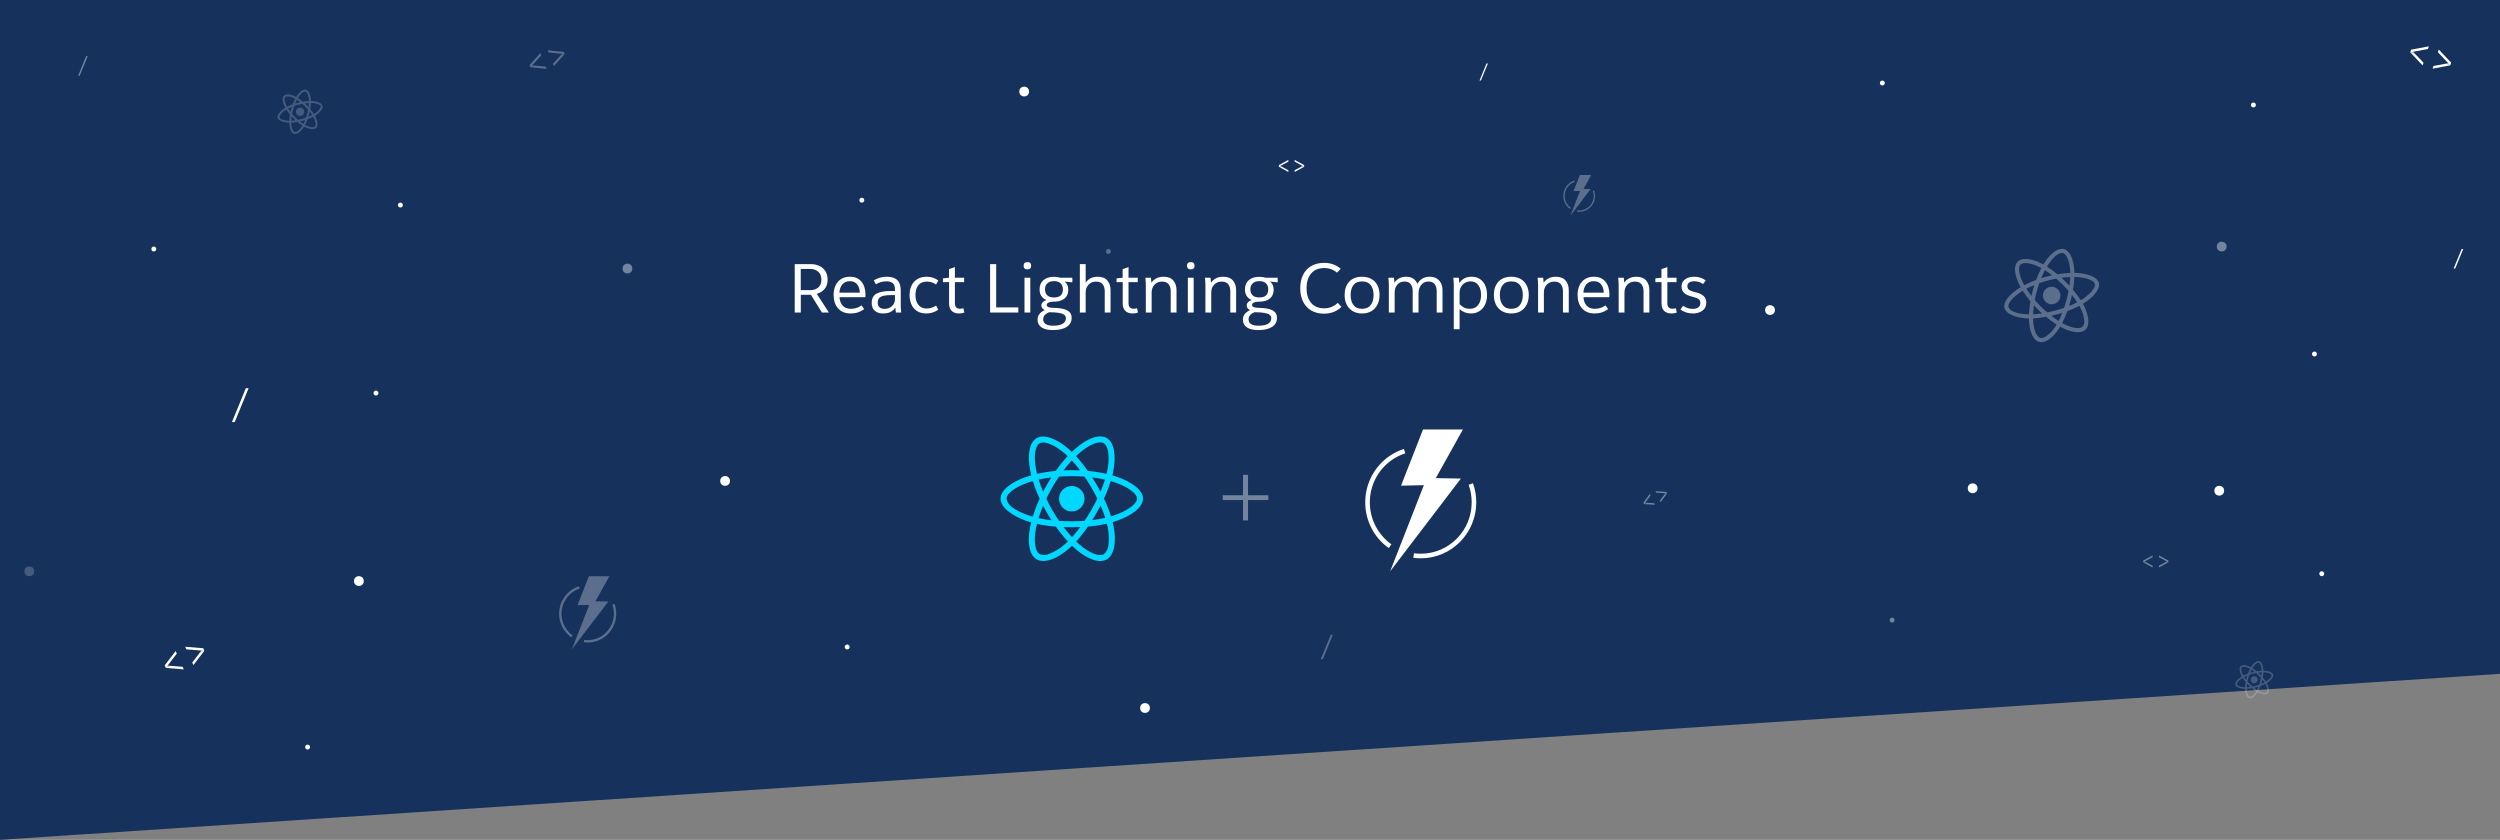 <?xml version="1.0" encoding="UTF-8"?>
<svg width="1024px" height="344px" viewBox="0 0 1024 344" version="1.1" xmlns="http://www.w3.org/2000/svg" xmlns:xlink="http://www.w3.org/1999/xlink">
    <rect x="0" y="0" width="1024" height="344" fill="#808080" stroke="none"/>
    <!-- Generator: Sketch 51.2 (57519) - http://www.bohemiancoding.com/sketch -->
    <title>background-home</title>
    <desc>Created with Sketch.</desc>
    <defs></defs>
    <g id="home" stroke="none" stroke-width="1" fill="none" fill-rule="evenodd">
        <g id="background-home">
            <polygon id="Rectangle-3" fill="#16325C" fill-rule="nonzero" points="0 0 1024 0 1024 276 0 344"></polygon>
            <g id="shapes" transform="translate(10, 11)">
                <g id="Group-9" transform="translate(99, 0)">
                    <g id="Group-19" transform="translate(886.601, 12.601) rotate(18) translate(-886.601, -12.601) translate(876.601, 2.601)">
                        <rect id="shape" x="0" y="0" width="20" height="20"></rect>
                        <g id="open-tag-" transform="translate(1.381, 5.833)">
                            <polygon id="Line-2" fill="#FFFFFF" points="6.473 0 0 3.533 0 4.692 6.473 8.225 6.473 7.067 1.048 4.113 6.473 1.158"></polygon>
                            <polygon id="Line-3" fill-opacity="0.246" fill="#000000" points="0 4.692 2.113 4.692 1.048 4.113"></polygon>
                        </g>
                        <g id="close-tag-" transform="translate(15.333, 9.976) scale(-1, 1) translate(-15.333, -9.976) translate(12.048, 5.833)">
                            <polygon id="Line-2" fill="#FFFFFF" points="6.473 0 0 3.533 0 4.692 6.473 8.225 6.473 7.067 1.048 4.113 6.473 1.158"></polygon>
                            <polygon id="Line-3" fill-opacity="0.246" fill="#000000" points="0 4.692 2.113 4.692 1.048 4.113"></polygon>
                        </g>
                    </g>
                    <g id="Group-19" transform="translate(414, 51)">
                        <rect id="shape" x="0" y="0" width="12" height="12"></rect>
                        <g id="open-tag-" transform="translate(0.829, 3.5)">
                            <polygon id="Line-2" fill="#FFFFFF" points="3.884 0 0 2.12 0 2.815 3.884 4.935 3.884 4.24 0.629 2.468 3.884 0.695"></polygon>
                            <polygon id="Line-3" fill-opacity="0.246" fill="#000000" points="0 2.968 1.268 2.968 0.629 2.468"></polygon>
                        </g>
                        <g id="close-tag-" transform="translate(9.2, 5.986) scale(-1, 1) translate(-9.2, -5.986) translate(7.229, 3.5)">
                            <polygon id="Line-2" fill="#FFFFFF" points="3.884 0 0 2.12 0 2.815 3.884 4.935 3.884 4.24 0.629 2.468 3.884 0.695"></polygon>
                            <polygon id="Line-3" fill-opacity="0.246" fill="#000000" points="0 2.968 1.268 2.968 0.629 2.468"></polygon>
                        </g>
                    </g>
                    <g id="Group-19" opacity="0.4" transform="translate(569, 193) rotate(-25) translate(-569, -193) translate(563, 187)">
                        <rect id="shape" x="0" y="0" width="12" height="12"></rect>
                        <g id="open-tag-" transform="translate(0.829, 3.5)">
                            <polygon id="Line-2" fill="#FFFFFF" points="3.884 0 0 2.12 0 2.815 3.884 4.935 3.884 4.24 0.629 2.468 3.884 0.695"></polygon>
                            <polygon id="Line-3" fill-opacity="0.246" fill="#000000" points="0 2.968 1.268 2.968 0.629 2.468"></polygon>
                        </g>
                        <g id="close-tag-" transform="translate(9.2, 5.986) scale(-1, 1) translate(-9.2, -5.986) translate(7.229, 3.5)">
                            <polygon id="Line-2" fill="#FFFFFF" points="3.884 0 0 2.12 0 2.815 3.884 4.935 3.884 4.24 0.629 2.468 3.884 0.695"></polygon>
                            <polygon id="Line-3" fill-opacity="0.246" fill="#000000" points="0 2.968 1.268 2.968 0.629 2.468"></polygon>
                        </g>
                    </g>
                    <g id="Group-19-Copy" opacity="0.3" transform="translate(115.106, 13.424) rotate(-21) translate(-115.106, -13.424) translate(106.606, 4.924)">
                        <rect id="shape" x="0" y="0" width="17" height="17"></rect>
                        <g id="open-tag-" transform="translate(1, 5)">
                            <polygon id="Line-2" fill="#FFFFFF" points="5.91 0 0 2.985 0 3.964 5.91 6.949 5.91 5.97 0.957 3.474 5.91 0.979"></polygon>
                            <polygon id="Line-3" fill-opacity="0.246" fill="#000000" points="0 3.974 1.929 3.974 0.957 3.474"></polygon>
                        </g>
                        <g id="close-tag-" transform="translate(13, 8.5) scale(-1, 1) translate(-13, -8.5) translate(10, 5)">
                            <polygon id="Line-2" fill="#FFFFFF" points="5.91 0 0 2.985 0 3.964 5.91 6.949 5.91 5.97 0.957 3.474 5.91 0.979"></polygon>
                            <polygon id="Line-3" fill-opacity="0.246" fill="#000000" points="0 3.974 1.929 3.974 0.957 3.474"></polygon>
                        </g>
                    </g>
                    <g id="Group-19" opacity="0.4" transform="translate(768, 213)">
                        <rect id="shape" x="0" y="0" width="12" height="12"></rect>
                        <g id="open-tag-" transform="translate(0.829, 3.5)">
                            <polygon id="Line-2" fill="#FFFFFF" points="3.884 0 0 2.12 0 2.815 3.884 4.935 3.884 4.24 0.629 2.468 3.884 0.695"></polygon>
                            <polygon id="Line-3" fill-opacity="0.246" fill="#000000" points="0 2.968 1.268 2.968 0.629 2.468"></polygon>
                        </g>
                        <g id="close-tag-" transform="translate(9.2, 5.986) scale(-1, 1) translate(-9.2, -5.986) translate(7.229, 3.5)">
                            <polygon id="Line-2" fill="#FFFFFF" points="3.884 0 0 2.12 0 2.815 3.884 4.935 3.884 4.24 0.629 2.468 3.884 0.695"></polygon>
                            <polygon id="Line-3" fill-opacity="0.246" fill="#000000" points="0 2.968 1.268 2.968 0.629 2.468"></polygon>
                        </g>
                    </g>
                    <g id="react" transform="translate(14.085, 35.085) rotate(-15) translate(-14.085, -35.085) translate(2.585, 23.585)" fill-rule="nonzero">
                        <path d="M17.438,8.247 C17.237,8.18 17.036,8.117 16.836,8.058 C16.869,7.92 16.899,7.783 16.929,7.645 C17.386,5.431 17.085,3.652 16.071,3.065 C15.094,2.504 13.5,3.087 11.888,4.491 C11.728,4.629 11.572,4.774 11.423,4.919 C11.323,4.822 11.219,4.725 11.115,4.632 C9.425,3.132 7.731,2.5 6.717,3.091 C5.743,3.655 5.453,5.331 5.862,7.426 C5.903,7.634 5.948,7.838 6,8.046 C5.762,8.113 5.528,8.188 5.309,8.266 C3.325,8.953 1.902,10.038 1.902,11.16 C1.902,12.319 3.418,13.481 5.479,14.187 C5.647,14.243 5.814,14.299 5.985,14.347 C5.929,14.57 5.881,14.789 5.836,15.016 C5.446,17.077 5.751,18.712 6.724,19.273 C7.727,19.852 9.414,19.258 11.056,17.82 C11.186,17.705 11.316,17.586 11.446,17.46 C11.609,17.62 11.78,17.772 11.951,17.921 C13.541,19.288 15.112,19.841 16.082,19.28 C17.085,18.701 17.412,16.944 16.988,14.804 C16.955,14.64 16.918,14.473 16.877,14.302 C16.996,14.269 17.111,14.232 17.226,14.195 C19.369,13.485 20.922,12.337 20.922,11.16 C20.922,10.034 19.459,8.942 17.438,8.247 Z M12.411,5.093 C13.793,3.889 15.082,3.418 15.669,3.756 C16.297,4.116 16.539,5.572 16.145,7.485 C16.119,7.612 16.093,7.734 16.059,7.857 C15.235,7.671 14.399,7.538 13.559,7.463 C13.076,6.772 12.549,6.111 11.977,5.491 C12.122,5.353 12.263,5.223 12.411,5.093 Z M7.582,12.118 C7.753,12.445 7.928,12.768 8.113,13.088 C8.303,13.411 8.496,13.734 8.7,14.05 C8.121,13.987 7.545,13.894 6.977,13.771 C7.14,13.236 7.344,12.683 7.582,12.118 Z M7.582,10.238 C7.348,9.685 7.151,9.142 6.988,8.619 C7.523,8.5 8.091,8.403 8.682,8.329 C8.485,8.637 8.292,8.953 8.11,9.272 C7.928,9.588 7.749,9.911 7.582,10.238 Z M8.006,11.178 C8.251,10.665 8.518,10.164 8.801,9.67 C9.083,9.176 9.388,8.697 9.707,8.225 C10.264,8.184 10.833,8.162 11.412,8.162 C11.992,8.162 12.564,8.184 13.117,8.225 C13.433,8.693 13.734,9.172 14.02,9.662 C14.306,10.153 14.574,10.654 14.826,11.163 C14.577,11.676 14.31,12.181 14.024,12.679 C13.741,13.173 13.44,13.652 13.125,14.128 C12.571,14.169 11.995,14.187 11.412,14.187 C10.829,14.187 10.264,14.169 9.718,14.135 C9.395,13.663 9.09,13.18 8.804,12.686 C8.518,12.192 8.254,11.691 8.006,11.178 Z M14.715,13.08 C14.904,12.753 15.082,12.423 15.257,12.088 C15.495,12.627 15.703,13.173 15.885,13.734 C15.309,13.864 14.726,13.964 14.139,14.031 C14.339,13.719 14.529,13.4 14.715,13.08 Z M15.25,10.238 C15.075,9.911 14.897,9.584 14.711,9.265 C14.529,8.949 14.339,8.637 14.143,8.329 C14.741,8.403 15.313,8.503 15.848,8.626 C15.677,9.176 15.476,9.711 15.25,10.238 Z M11.42,6.059 C11.81,6.482 12.177,6.928 12.519,7.389 C11.784,7.355 11.044,7.355 10.309,7.389 C10.673,6.91 11.048,6.464 11.42,6.059 Z M7.11,3.782 C7.734,3.418 9.12,3.938 10.58,5.231 C10.673,5.312 10.766,5.401 10.862,5.491 C10.287,6.111 9.755,6.772 9.269,7.463 C8.429,7.538 7.597,7.668 6.772,7.85 C6.724,7.66 6.683,7.467 6.642,7.274 C6.293,5.476 6.523,4.12 7.11,3.782 Z M6.2,13.574 C6.044,13.53 5.892,13.481 5.74,13.429 C4.948,13.18 4.049,12.787 3.399,12.27 C3.024,12.01 2.771,11.609 2.701,11.16 C2.701,10.48 3.875,9.61 5.569,9.02 C5.78,8.945 5.996,8.879 6.211,8.815 C6.464,9.622 6.769,10.413 7.121,11.178 C6.765,11.955 6.456,12.757 6.2,13.574 Z M10.532,17.215 C9.919,17.776 9.209,18.222 8.437,18.526 C8.024,18.723 7.549,18.742 7.125,18.574 C6.534,18.233 6.289,16.921 6.624,15.157 C6.665,14.949 6.709,14.741 6.761,14.536 C7.593,14.715 8.433,14.837 9.284,14.9 C9.774,15.595 10.313,16.26 10.888,16.884 C10.769,16.999 10.651,17.111 10.532,17.215 Z M11.442,16.312 C11.063,15.903 10.684,15.45 10.316,14.964 C10.673,14.978 11.041,14.986 11.412,14.986 C11.795,14.986 12.17,14.978 12.541,14.96 C12.2,15.432 11.832,15.881 11.442,16.312 Z M16.297,17.427 C16.264,17.88 16.041,18.303 15.684,18.589 C15.094,18.931 13.834,18.485 12.475,17.319 C12.319,17.185 12.163,17.04 12.003,16.892 C12.571,16.264 13.095,15.599 13.57,14.9 C14.421,14.83 15.268,14.7 16.104,14.51 C16.141,14.663 16.175,14.815 16.204,14.964 C16.386,15.766 16.416,16.602 16.297,17.427 Z M16.973,13.433 C16.869,13.466 16.765,13.5 16.658,13.53 C16.398,12.72 16.078,11.929 15.71,11.16 C16.067,10.402 16.368,9.622 16.62,8.823 C16.814,8.879 16.999,8.938 17.178,8.997 C18.909,9.592 20.124,10.476 20.124,11.152 C20.124,11.88 18.827,12.82 16.973,13.433 Z M11.412,9.473 C12.352,9.473 13.114,10.235 13.114,11.174 C13.114,12.114 12.352,12.876 11.412,12.876 C10.472,12.876 9.711,12.114 9.711,11.174 C9.711,10.235 10.472,9.473 11.412,9.473 Z" id="Shape" fill="#FFFFFF" opacity="0.2"></path>
                        <rect id="Rectangle-5" x="0" y="0" width="22.824" height="22.824"></rect>
                    </g>
                    <g id="react" opacity="0.2" transform="translate(812.798, 266.798) rotate(-15) translate(-812.798, -266.798) translate(804.798, 258.798)" fill-rule="nonzero">
                        <path d="M14.401,6.537 C14.233,6.481 14.064,6.428 13.895,6.378 C13.923,6.262 13.948,6.147 13.973,6.031 C14.358,4.169 14.105,2.672 13.251,2.178 C12.43,1.706 11.089,2.197 9.733,3.378 C9.599,3.494 9.467,3.615 9.342,3.737 C9.258,3.656 9.17,3.575 9.083,3.497 C7.661,2.234 6.236,1.703 5.383,2.2 C4.564,2.675 4.321,4.084 4.664,5.847 C4.699,6.022 4.736,6.193 4.78,6.368 C4.58,6.425 4.383,6.487 4.199,6.553 C2.53,7.131 1.333,8.043 1.333,8.987 C1.333,9.962 2.608,10.94 4.343,11.534 C4.483,11.581 4.624,11.628 4.768,11.668 C4.721,11.856 4.68,12.04 4.643,12.231 C4.314,13.965 4.571,15.34 5.389,15.812 C6.233,16.299 7.652,15.799 9.033,14.59 C9.142,14.493 9.252,14.393 9.361,14.287 C9.499,14.421 9.642,14.549 9.786,14.674 C11.123,15.824 12.445,16.29 13.261,15.818 C14.105,15.33 14.38,13.852 14.023,12.053 C13.995,11.915 13.964,11.774 13.93,11.631 C14.03,11.603 14.126,11.571 14.223,11.54 C16.026,10.943 17.332,9.978 17.332,8.987 C17.332,8.04 16.101,7.122 14.401,6.537 Z M10.173,3.884 C11.336,2.872 12.42,2.475 12.914,2.759 C13.442,3.062 13.645,4.287 13.314,5.897 C13.292,6.003 13.27,6.106 13.242,6.209 C12.548,6.053 11.845,5.94 11.139,5.878 C10.733,5.297 10.289,4.74 9.808,4.219 C9.93,4.103 10.048,3.994 10.173,3.884 Z M6.111,9.793 C6.255,10.068 6.402,10.34 6.558,10.609 C6.717,10.881 6.88,11.153 7.052,11.418 C6.564,11.365 6.08,11.287 5.602,11.184 C5.739,10.734 5.911,10.268 6.111,9.793 Z M6.111,8.212 C5.914,7.747 5.749,7.29 5.611,6.85 C6.061,6.75 6.539,6.668 7.036,6.606 C6.871,6.865 6.708,7.131 6.555,7.4 C6.402,7.665 6.252,7.937 6.111,8.212 Z M6.467,9.003 C6.674,8.571 6.899,8.15 7.136,7.734 C7.374,7.318 7.63,6.915 7.899,6.518 C8.367,6.484 8.845,6.465 9.333,6.465 C9.82,6.465 10.302,6.484 10.767,6.518 C11.033,6.912 11.286,7.315 11.527,7.728 C11.767,8.14 11.992,8.562 12.205,8.99 C11.995,9.421 11.77,9.846 11.53,10.265 C11.292,10.681 11.039,11.084 10.773,11.484 C10.308,11.518 9.824,11.534 9.333,11.534 C8.842,11.534 8.367,11.518 7.908,11.49 C7.636,11.093 7.38,10.687 7.139,10.271 C6.899,9.856 6.677,9.434 6.467,9.003 Z M12.111,10.603 C12.27,10.328 12.42,10.05 12.567,9.768 C12.767,10.221 12.942,10.681 13.095,11.153 C12.611,11.262 12.12,11.346 11.627,11.403 C11.795,11.14 11.955,10.871 12.111,10.603 Z M12.561,8.212 C12.414,7.937 12.264,7.662 12.108,7.393 C11.955,7.128 11.795,6.865 11.63,6.606 C12.133,6.668 12.614,6.753 13.064,6.856 C12.92,7.318 12.751,7.768 12.561,8.212 Z M9.339,4.697 C9.667,5.053 9.977,5.428 10.264,5.815 C9.645,5.787 9.024,5.787 8.405,5.815 C8.711,5.412 9.027,5.037 9.339,4.697 Z M5.714,2.781 C6.239,2.475 7.405,2.912 8.633,4 C8.711,4.069 8.789,4.144 8.87,4.219 C8.386,4.74 7.939,5.297 7.53,5.878 C6.824,5.94 6.124,6.05 5.43,6.203 C5.389,6.043 5.355,5.881 5.321,5.718 C5.027,4.206 5.221,3.066 5.714,2.781 Z M4.949,11.018 C4.818,10.981 4.689,10.94 4.561,10.896 C3.896,10.687 3.139,10.356 2.593,9.921 C2.277,9.703 2.065,9.365 2.005,8.987 C2.005,8.415 2.993,7.684 4.418,7.187 C4.596,7.125 4.777,7.068 4.958,7.015 C5.171,7.693 5.427,8.359 5.724,9.003 C5.424,9.656 5.164,10.331 4.949,11.018 Z M8.592,14.081 C8.077,14.552 7.48,14.927 6.83,15.184 C6.483,15.349 6.083,15.365 5.727,15.224 C5.23,14.937 5.024,13.834 5.305,12.349 C5.339,12.174 5.377,11.999 5.421,11.828 C6.121,11.978 6.827,12.081 7.542,12.134 C7.955,12.718 8.408,13.277 8.892,13.802 C8.792,13.899 8.692,13.993 8.592,14.081 Z M9.358,13.321 C9.039,12.977 8.72,12.596 8.411,12.187 C8.711,12.199 9.02,12.206 9.333,12.206 C9.655,12.206 9.97,12.199 10.283,12.184 C9.995,12.581 9.686,12.959 9.358,13.321 Z M13.442,14.259 C13.414,14.64 13.226,14.996 12.926,15.237 C12.43,15.524 11.37,15.149 10.227,14.168 C10.095,14.056 9.964,13.934 9.83,13.809 C10.308,13.281 10.748,12.721 11.148,12.134 C11.864,12.074 12.576,11.965 13.28,11.806 C13.311,11.934 13.339,12.062 13.364,12.187 C13.517,12.862 13.542,13.565 13.442,14.259 Z M14.011,10.899 C13.923,10.928 13.836,10.956 13.745,10.981 C13.526,10.299 13.258,9.634 12.948,8.987 C13.248,8.35 13.501,7.693 13.714,7.022 C13.876,7.068 14.033,7.118 14.183,7.168 C15.639,7.668 16.661,8.412 16.661,8.981 C16.661,9.593 15.57,10.384 14.011,10.899 Z M9.333,7.568 C10.123,7.568 10.764,8.209 10.764,9 C10.764,9.79 10.123,10.431 9.333,10.431 C8.542,10.431 7.902,9.79 7.902,9 C7.902,8.209 8.542,7.568 9.333,7.568 Z" id="Shape" fill="#FFFFFF"></path>
                        <rect id="Rectangle-5" x="0" y="0" width="16" height="16"></rect>
                    </g>
                </g>
                <g id="react" opacity="0.3" transform="translate(826.495, 108.495) rotate(-15) translate(-826.495, -108.495) translate(806.495, 88.495)" fill-rule="nonzero">
                    <path d="M36.003,16.343 C35.582,16.202 35.16,16.07 34.738,15.945 C34.808,15.656 34.871,15.366 34.933,15.077 C35.894,10.421 35.261,6.679 33.129,5.445 C31.074,4.266 27.723,5.492 24.332,8.445 C23.996,8.734 23.668,9.039 23.356,9.343 C23.145,9.14 22.926,8.937 22.707,8.742 C19.153,5.586 15.59,4.258 13.458,5.5 C11.411,6.687 10.802,10.21 11.661,14.617 C11.747,15.054 11.841,15.484 11.95,15.921 C11.45,16.062 10.958,16.218 10.497,16.382 C6.325,17.827 3.333,20.108 3.333,22.468 C3.333,24.905 6.521,27.35 10.856,28.835 C11.208,28.952 11.559,29.069 11.919,29.17 C11.802,29.639 11.7,30.1 11.606,30.577 C10.786,34.912 11.427,38.35 13.473,39.529 C15.583,40.748 19.129,39.498 22.582,36.475 C22.856,36.233 23.129,35.983 23.403,35.717 C23.746,36.053 24.106,36.373 24.465,36.686 C27.809,39.56 31.113,40.724 33.152,39.545 C35.261,38.326 35.949,34.631 35.058,30.131 C34.988,29.788 34.91,29.436 34.824,29.077 C35.074,29.006 35.316,28.928 35.558,28.85 C40.066,27.358 43.331,24.944 43.331,22.468 C43.331,20.101 40.253,17.804 36.003,16.343 Z M25.434,9.711 C28.34,7.179 31.051,6.187 32.285,6.898 C33.605,7.656 34.113,10.718 33.285,14.742 C33.23,15.007 33.175,15.265 33.105,15.523 C31.371,15.132 29.613,14.851 27.848,14.695 C26.832,13.242 25.723,11.851 24.52,10.546 C24.824,10.257 25.121,9.984 25.434,9.711 Z M15.278,24.483 C15.637,25.171 16.005,25.85 16.395,26.522 C16.794,27.202 17.2,27.881 17.629,28.545 C16.411,28.413 15.2,28.217 14.005,27.96 C14.348,26.835 14.778,25.671 15.278,24.483 Z M15.278,20.53 C14.786,19.366 14.372,18.226 14.028,17.124 C15.153,16.874 16.348,16.671 17.59,16.515 C17.176,17.163 16.77,17.827 16.387,18.499 C16.005,19.163 15.63,19.843 15.278,20.53 Z M16.169,22.507 C16.684,21.429 17.247,20.374 17.84,19.335 C18.434,18.296 19.075,17.288 19.747,16.296 C20.918,16.21 22.114,16.163 23.332,16.163 C24.551,16.163 25.754,16.21 26.918,16.296 C27.582,17.28 28.215,18.288 28.816,19.319 C29.418,20.351 29.98,21.405 30.512,22.475 C29.988,23.554 29.426,24.616 28.824,25.663 C28.23,26.702 27.598,27.71 26.934,28.71 C25.77,28.795 24.559,28.835 23.332,28.835 C22.106,28.835 20.918,28.795 19.77,28.725 C19.09,27.733 18.45,26.717 17.848,25.678 C17.247,24.639 16.692,23.585 16.169,22.507 Z M30.277,26.507 C30.676,25.819 31.051,25.124 31.418,24.421 C31.918,25.553 32.355,26.702 32.738,27.881 C31.527,28.155 30.301,28.366 29.066,28.506 C29.488,27.85 29.887,27.178 30.277,26.507 Z M31.402,20.53 C31.035,19.843 30.66,19.155 30.269,18.483 C29.887,17.819 29.488,17.163 29.074,16.515 C30.332,16.671 31.535,16.882 32.66,17.14 C32.301,18.296 31.879,19.421 31.402,20.53 Z M23.348,11.742 C24.168,12.632 24.942,13.57 25.66,14.538 C24.113,14.468 22.559,14.468 21.012,14.538 C21.778,13.531 22.567,12.593 23.348,11.742 Z M14.286,6.953 C15.598,6.187 18.512,7.281 21.582,10 C21.778,10.171 21.973,10.359 22.176,10.546 C20.965,11.851 19.848,13.242 18.825,14.695 C17.059,14.851 15.309,15.124 13.575,15.507 C13.473,15.109 13.387,14.702 13.302,14.296 C12.567,10.515 13.052,7.664 14.286,6.953 Z M12.372,27.546 C12.044,27.452 11.724,27.35 11.403,27.241 C9.739,26.717 7.849,25.889 6.482,24.803 C5.693,24.257 5.161,23.413 5.013,22.468 C5.013,21.038 7.482,19.21 11.044,17.968 C11.489,17.812 11.942,17.671 12.395,17.538 C12.927,19.233 13.567,20.897 14.309,22.507 C13.559,24.139 12.911,25.827 12.372,27.546 Z M21.481,35.201 C20.192,36.381 18.7,37.318 17.075,37.959 C16.208,38.373 15.208,38.412 14.317,38.061 C13.075,37.342 12.559,34.584 13.262,30.873 C13.348,30.436 13.442,29.999 13.552,29.569 C15.301,29.944 17.067,30.202 18.856,30.334 C19.887,31.795 21.02,33.194 22.231,34.506 C21.981,34.748 21.731,34.983 21.481,35.201 Z M23.395,33.303 C22.598,32.444 21.801,31.491 21.028,30.467 C21.778,30.498 22.551,30.514 23.332,30.514 C24.137,30.514 24.926,30.498 25.707,30.459 C24.988,31.452 24.215,32.397 23.395,33.303 Z M33.605,35.647 C33.535,36.6 33.066,37.49 32.316,38.092 C31.074,38.811 28.426,37.873 25.567,35.42 C25.238,35.139 24.91,34.834 24.574,34.522 C25.77,33.201 26.871,31.803 27.871,30.334 C29.66,30.186 31.441,29.913 33.199,29.514 C33.277,29.834 33.347,30.155 33.41,30.467 C33.793,32.155 33.855,33.912 33.605,35.647 Z M35.027,27.249 C34.808,27.319 34.589,27.389 34.363,27.452 C33.816,25.749 33.144,24.085 32.371,22.468 C33.121,20.874 33.754,19.233 34.285,17.554 C34.691,17.671 35.082,17.796 35.457,17.921 C39.097,19.171 41.652,21.03 41.652,22.452 C41.652,23.983 38.925,25.96 35.027,27.249 Z M23.332,18.921 C25.309,18.921 26.91,20.522 26.91,22.499 C26.91,24.475 25.309,26.077 23.332,26.077 C21.356,26.077 19.754,24.475 19.754,22.499 C19.754,20.522 21.356,18.921 23.332,18.921 Z" id="Shape" fill="#FFFFFF"></path>
                    <rect id="Rectangle-5" x="0" y="0" width="40" height="40"></rect>
                </g>
                <g id="lightning-logo" opacity="0.3" transform="translate(213, 222)">
                    <g id="Group-7" transform="translate(8.554, 4.186)"></g>
                    <rect id="Rectangle-4" fill-rule="nonzero" x="0" y="0" width="36" height="36"></rect>
                    <path d="M16.15,30.076 L16.279,29.117 C16.751,29.18 17.229,29.212 17.712,29.212 C23.637,29.212 28.441,24.365 28.441,18.384 C28.441,17.111 28.223,15.867 27.803,14.694 L28.713,14.367 C29.172,15.645 29.409,16.999 29.409,18.384 C29.409,24.898 24.173,30.18 17.712,30.18 C17.186,30.18 16.664,30.145 16.15,30.076 Z" id="Stroke-1" fill="#FFFFFF" fill-rule="nonzero"></path>
                    <path d="M14.164,7.141 L14.46,8.062 C14.238,8.133 14.019,8.212 13.804,8.296 C9.725,9.908 6.983,13.887 6.983,18.384 C6.983,21.947 8.7,25.217 11.529,27.235 L10.967,28.023 C7.885,25.825 6.016,22.262 6.016,18.384 C6.016,13.488 9.002,9.153 13.449,7.396 C13.683,7.304 13.922,7.218 14.164,7.141 Z" id="Stroke-3" fill="#FFFFFF" fill-rule="nonzero"></path>
                    <polygon id="Fill-5" fill="#FFFFFF" points="26.164 13.381 11.265 32.922 18.37 14.771 13.555 14.879 18.192 3.038 26.597 3.038 20.881 13.289"></polygon>
                </g>
                <g id="lightning-logo" opacity="0.3" transform="translate(627, 59)">
                    <g id="Group-7" transform="translate(4.752, 2.325)"></g>
                    <rect id="Rectangle-4" fill-rule="nonzero" x="0" y="0" width="20" height="20"></rect>
                    <path d="M8.972,16.709 L9.044,16.176 C9.306,16.211 9.572,16.229 9.84,16.229 C13.132,16.229 15.801,13.536 15.801,10.213 C15.801,9.506 15.68,8.815 15.446,8.163 L15.952,7.982 C16.207,8.691 16.338,9.444 16.338,10.213 C16.338,13.832 13.43,16.767 9.84,16.767 C9.548,16.767 9.258,16.747 8.972,16.709 Z" id="Stroke-1" fill="#FFFFFF" fill-rule="nonzero"></path>
                    <path d="M7.869,3.967 L8.033,4.479 C7.91,4.519 7.788,4.562 7.669,4.609 C5.403,5.504 3.88,7.715 3.88,10.213 C3.88,12.193 4.833,14.009 6.405,15.13 L6.093,15.568 C4.381,14.347 3.342,12.368 3.342,10.213 C3.342,7.493 5.001,5.085 7.471,4.109 C7.602,4.058 7.734,4.01 7.869,3.967 Z" id="Stroke-3" fill="#FFFFFF" fill-rule="nonzero"></path>
                    <polygon id="Fill-5" fill="#FFFFFF" points="14.536 7.434 6.258 18.29 10.206 8.206 7.531 8.266 10.107 1.688 14.776 1.688 11.601 7.383"></polygon>
                </g>
                <circle id="Oval" fill="#FFFFFF" fill-rule="nonzero" cx="144" cy="150" r="1"></circle>
                <circle id="Oval-Copy-10" fill="#FFFFFF" fill-rule="nonzero" cx="116" cy="295" r="1"></circle>
                <circle id="Oval" fill="#FFFFFF" fill-rule="nonzero" cx="154" cy="73" r="1"></circle>
                <circle id="Oval" fill="#FFFFFF" fill-rule="nonzero" cx="343" cy="71" r="1"></circle>
                <circle id="Oval" fill="#FFFFFF" fill-rule="nonzero" cx="409.5" cy="26.5" r="2"></circle>
                <circle id="Oval" fill="#FFFFFF" fill-rule="nonzero" opacity="0.3" cx="444" cy="92" r="1"></circle>
                <circle id="Oval" fill="#FFFFFF" fill-rule="nonzero" cx="715" cy="116" r="2"></circle>
                <circle id="Oval" fill="#FFFFFF" fill-rule="nonzero" cx="761" cy="23" r="1"></circle>
                <circle id="Oval" fill="#FFFFFF" fill-rule="nonzero" cx="913" cy="32" r="1"></circle>
                <circle id="Oval" fill="#FFFFFF" fill-rule="nonzero" cx="938" cy="134" r="1"></circle>
                <circle id="Oval" fill="#FFFFFF" fill-rule="nonzero" opacity="0.4" cx="900" cy="90" r="2"></circle>
                <circle id="Oval" fill="#FFFFFF" fill-rule="nonzero" cx="798" cy="189" r="2"></circle>
                <circle id="Oval" fill-opacity="0.4" fill="#FFFFFF" fill-rule="nonzero" cx="765" cy="243" r="1"></circle>
                <circle id="Oval" fill="#FFFFFF" fill-rule="nonzero" cx="899" cy="190" r="2"></circle>
                <circle id="Oval" fill="#FFFFFF" fill-rule="nonzero" cx="941" cy="224" r="1"></circle>
                <circle id="Oval-Copy" fill="#FFFFFF" fill-rule="nonzero" opacity="0.4" cx="247" cy="99" r="2"></circle>
                <circle id="Oval-Copy-2" fill="#FFFFFF" fill-rule="nonzero" cx="53" cy="91" r="1"></circle>
                <circle id="Oval-Copy-3" fill="#FFFFFF" fill-rule="nonzero" opacity="0.2" cx="2" cy="223" r="2"></circle>
                <circle id="Oval-Copy-6" fill="#FFFFFF" fill-rule="nonzero" cx="337" cy="254" r="1"></circle>
                <circle id="Oval-Copy-7" fill="#FFFFFF" fill-rule="nonzero" cx="137" cy="227" r="2"></circle>
                <circle id="Oval-Copy-8" fill="#FFFFFF" fill-rule="nonzero" cx="287" cy="186" r="2"></circle>
                <circle id="Oval-Copy-11" fill="#FFFFFF" fill-rule="nonzero" cx="459" cy="279" r="2"></circle>
                <polygon id="/" fill="#FFFFFF" points="91.832 148 86.136 161.888 85 161.888 90.696 148"></polygon>
                <polygon id="/-copy" fill="#FFFFFF" opacity="0.3" points="535.919 249 531.818 259 531 259 535.101 249"></polygon>
                <polygon id="/" fill="#FFFFFF" opacity="0.4" points="25.935 12 22.654 20 22 20 25.281 12"></polygon>
                <polygon id="/" fill="#FFFFFF" points="599.444 15 596.573 22 596 22 598.871 15"></polygon>
                <polygon id="/" fill="#FFFFFF" points="998.935 91 995.654 99 995 99 998.281 91"></polygon>
                <g id="code" transform="translate(65.601, 258.601) rotate(-24) translate(-65.601, -258.601) translate(55.601, 248.601)">
                    <rect id="shape" x="0" y="0" width="20" height="20"></rect>
                    <g id="open-tag-" transform="translate(1.381, 5.833)">
                        <polygon id="Line-2" fill="#FFFFFF" points="6.473 0 0 3.533 0 4.692 6.473 8.225 6.473 7.067 1.048 4.113 6.473 1.158"></polygon>
                        <polygon id="Line-3" fill-opacity="0.246" fill="#000000" points="0 4.692 2.113 4.692 1.048 4.113"></polygon>
                    </g>
                    <g id="close-tag-" transform="translate(15.333, 9.976) scale(-1, 1) translate(-15.333, -9.976) translate(12.048, 5.833)">
                        <polygon id="Line-2" fill="#FFFFFF" points="6.473 0 0 3.533 0 4.692 6.473 8.225 6.473 7.067 1.048 4.113 6.473 1.158"></polygon>
                        <polygon id="Line-3" fill-opacity="0.246" fill="#000000" points="0 4.692 2.113 4.692 1.048 4.113"></polygon>
                    </g>
                </g>
            </g>
            <path d="M336.664,128 L332.156,120.748 L328.012,120.748 L328.012,128 L325.52,128 L325.52,108.176 L332.044,108.176 C333.332,108.176 334.503,108.414 335.558,108.89 C336.613,109.366 337.448,110.085 338.064,111.046 C338.68,112.007 338.988,113.179 338.988,114.56 C338.988,116.128 338.582,117.388 337.77,118.34 C336.958,119.292 335.88,119.964 334.536,120.356 L339.52,128 L336.664,128 Z M331.96,118.844 C333.248,118.844 334.317,118.48 335.166,117.752 C336.015,117.024 336.44,115.96 336.44,114.56 C336.44,113.104 336.001,112.007 335.124,111.27 C334.247,110.533 333.164,110.164 331.876,110.164 L327.984,110.164 L327.984,118.844 L331.96,118.844 Z M354.444,121.728 L343.86,121.728 C343.953,123.184 344.392,124.341 345.176,125.2 C345.96,126.059 347.08,126.488 348.536,126.488 C349.395,126.488 350.165,126.371 350.846,126.138 C351.527,125.905 352.213,125.555 352.904,125.088 L353.968,126.628 C353.165,127.207 352.311,127.645 351.406,127.944 C350.501,128.243 349.497,128.392 348.396,128.392 C346.212,128.392 344.509,127.701 343.286,126.32 C342.063,124.939 341.452,123.1 341.452,120.804 C341.452,119.329 341.713,118.032 342.236,116.912 C342.759,115.792 343.519,114.919 344.518,114.294 C345.517,113.669 346.716,113.356 348.116,113.356 C350.188,113.356 351.77,114.028 352.862,115.372 C353.954,116.716 354.5,118.499 354.5,120.72 C354.5,121.168 354.481,121.504 354.444,121.728 Z M352.176,119.88 C352.139,118.461 351.775,117.323 351.084,116.464 C350.393,115.605 349.395,115.176 348.088,115.176 C346.763,115.176 345.736,115.619 345.008,116.506 C344.28,117.393 343.888,118.517 343.832,119.88 L352.176,119.88 Z M357.048,124.108 C357.048,122.26 357.715,120.977 359.05,120.258 C360.385,119.539 362.396,119.18 365.084,119.18 C365.737,119.18 366.232,119.189 366.568,119.208 L366.568,118.396 C366.568,117.332 366.279,116.539 365.7,116.016 C365.121,115.493 364.235,115.232 363.04,115.232 C361.528,115.232 360.1,115.633 358.756,116.436 L357.916,114.84 C359.521,113.851 361.276,113.356 363.18,113.356 C365.177,113.356 366.638,113.823 367.562,114.756 C368.486,115.689 368.948,117.108 368.948,119.012 L368.948,124.836 C368.948,125.863 369.013,126.917 369.144,128 L366.96,128 C366.829,127.179 366.764,126.535 366.764,126.068 L366.68,126.068 C366.157,126.833 365.499,127.412 364.706,127.804 C363.913,128.196 362.891,128.392 361.64,128.392 C360.259,128.392 359.148,128.023 358.308,127.286 C357.468,126.549 357.048,125.489 357.048,124.108 Z M366.568,122.736 L366.568,120.888 L365.308,120.86 C363.908,120.86 362.793,120.953 361.962,121.14 C361.131,121.327 360.515,121.644 360.114,122.092 C359.713,122.54 359.512,123.165 359.512,123.968 C359.512,124.789 359.755,125.419 360.24,125.858 C360.725,126.297 361.397,126.516 362.256,126.516 C363.152,126.516 363.927,126.325 364.58,125.942 C365.233,125.559 365.728,125.079 366.064,124.5 C366.4,123.921 366.568,123.333 366.568,122.736 Z M379.616,113.356 C380.512,113.356 381.366,113.491 382.178,113.762 C382.99,114.033 383.713,114.411 384.348,114.896 L383.396,116.548 C382.313,115.745 381.053,115.344 379.616,115.344 C378.085,115.344 376.928,115.843 376.144,116.842 C375.36,117.841 374.968,119.18 374.968,120.86 C374.968,122.503 375.36,123.833 376.144,124.85 C376.928,125.867 378.076,126.376 379.588,126.376 C380.876,126.376 382.155,125.975 383.424,125.172 L384.292,126.852 C382.873,127.879 381.249,128.392 379.42,128.392 C377.815,128.392 376.499,128.033 375.472,127.314 C374.445,126.595 373.703,125.667 373.246,124.528 C372.789,123.389 372.56,122.167 372.56,120.86 C372.56,118.583 373.185,116.763 374.436,115.4 C375.687,114.037 377.413,113.356 379.616,113.356 Z M391.124,113.748 L394.904,113.748 L394.904,115.568 L391.124,115.568 L391.124,124.164 C391.124,125.695 391.824,126.46 393.224,126.46 C393.728,126.46 394.195,126.395 394.624,126.264 L394.988,128.028 C394.353,128.271 393.616,128.392 392.776,128.392 C391.525,128.392 390.541,128.042 389.822,127.342 C389.103,126.642 388.744,125.648 388.744,124.36 L388.744,115.568 L386.224,115.568 L386.224,114.028 L388.716,113.748 L388.716,110.248 L391.124,109.408 L391.124,113.748 Z M408.036,125.9 L417.108,125.9 L417.108,128 L405.544,128 L405.544,108.176 L408.036,108.176 L408.036,125.9 Z M422.008,128 L419.628,128 L419.628,113.748 L422.008,113.748 L422.008,128 Z M419.264,108.876 C419.264,107.868 419.787,107.364 420.832,107.364 C421.859,107.364 422.372,107.868 422.372,108.876 C422.372,109.305 422.251,109.655 422.008,109.926 C421.765,110.197 421.373,110.332 420.832,110.332 C420.272,110.332 419.871,110.197 419.628,109.926 C419.385,109.655 419.264,109.305 419.264,108.876 Z M424.976,130.912 C424.976,130.109 425.205,129.386 425.662,128.742 C426.119,128.098 426.871,127.515 427.916,126.992 C427.001,126.581 426.544,125.956 426.544,125.116 C426.544,124.612 426.726,124.164 427.09,123.772 C427.454,123.38 427.963,123.091 428.616,122.904 C427.739,122.549 427.053,122.008 426.558,121.28 C426.063,120.552 425.816,119.628 425.816,118.508 C425.816,116.921 426.339,115.671 427.384,114.756 C428.429,113.841 429.885,113.384 431.752,113.384 C432.256,113.384 432.681,113.412 433.026,113.468 C433.371,113.524 433.787,113.617 434.272,113.748 L439.228,113.748 L439.228,115.652 L436.064,115.316 C436.512,115.633 436.876,116.081 437.156,116.66 C437.436,117.239 437.576,117.929 437.576,118.732 C437.576,120.244 437.063,121.425 436.036,122.274 C435.009,123.123 433.572,123.548 431.724,123.548 C430.791,123.548 430.058,123.669 429.526,123.912 C428.994,124.155 428.728,124.491 428.728,124.92 C428.728,125.685 429.633,126.077 431.444,126.096 C434.076,126.133 435.985,126.483 437.17,127.146 C438.355,127.809 438.948,128.812 438.948,130.156 C438.948,131.761 438.281,133.003 436.946,133.88 C435.611,134.757 433.74,135.196 431.332,135.196 C429.241,135.196 427.659,134.823 426.586,134.076 C425.513,133.329 424.976,132.275 424.976,130.912 Z M435.364,118.536 C435.364,117.509 435.056,116.688 434.44,116.072 C433.824,115.456 432.909,115.148 431.696,115.148 C430.576,115.148 429.685,115.447 429.022,116.044 C428.359,116.641 428.028,117.444 428.028,118.452 C428.028,119.516 428.331,120.347 428.938,120.944 C429.545,121.541 430.464,121.84 431.696,121.84 C434.141,121.84 435.364,120.739 435.364,118.536 Z M436.596,130.352 C436.596,129.792 436.386,129.335 435.966,128.98 C435.546,128.625 434.832,128.355 433.824,128.168 C432.816,127.981 431.435,127.888 429.68,127.888 C428.84,128.261 428.233,128.686 427.86,129.162 C427.487,129.638 427.3,130.184 427.3,130.8 C427.3,132.536 428.672,133.404 431.416,133.404 C433.115,133.404 434.403,133.143 435.28,132.62 C436.157,132.097 436.596,131.341 436.596,130.352 Z M442.308,108.176 L444.688,108.176 L444.688,115.736 L444.744,115.736 C445.211,115.027 445.845,114.453 446.648,114.014 C447.451,113.575 448.44,113.356 449.616,113.356 C451.408,113.356 452.733,113.874 453.592,114.91 C454.451,115.946 454.88,117.239 454.88,118.788 L454.88,128 L452.5,128 L452.5,119.264 C452.5,118.125 452.22,117.187 451.66,116.45 C451.1,115.713 450.195,115.344 448.944,115.344 C447.656,115.344 446.625,115.769 445.85,116.618 C445.075,117.467 444.688,118.536 444.688,119.824 L444.688,128 L442.308,128 L442.308,108.176 Z M462.244,113.748 L466.024,113.748 L466.024,115.568 L462.244,115.568 L462.244,124.164 C462.244,125.695 462.944,126.46 464.344,126.46 C464.848,126.46 465.315,126.395 465.744,126.264 L466.108,128.028 C465.473,128.271 464.736,128.392 463.896,128.392 C462.645,128.392 461.661,128.042 460.942,127.342 C460.223,126.642 459.864,125.648 459.864,124.36 L459.864,115.568 L457.344,115.568 L457.344,114.028 L459.836,113.748 L459.836,110.248 L462.244,109.408 L462.244,113.748 Z M469.328,116.94 C469.328,115.895 469.263,114.831 469.132,113.748 L471.4,113.748 C471.493,114.252 471.559,114.924 471.596,115.764 L471.652,115.764 C472.119,115.036 472.772,114.453 473.612,114.014 C474.452,113.575 475.451,113.356 476.608,113.356 C478.4,113.356 479.73,113.874 480.598,114.91 C481.466,115.946 481.9,117.239 481.9,118.788 L481.9,128 L479.52,128 L479.52,119.264 C479.52,118.125 479.24,117.187 478.68,116.45 C478.12,115.713 477.215,115.344 475.964,115.344 C474.676,115.344 473.645,115.769 472.87,116.618 C472.095,117.467 471.708,118.536 471.708,119.824 L471.708,128 L469.328,128 L469.328,116.94 Z M488.928,128 L486.548,128 L486.548,113.748 L488.928,113.748 L488.928,128 Z M486.184,108.876 C486.184,107.868 486.707,107.364 487.752,107.364 C488.779,107.364 489.292,107.868 489.292,108.876 C489.292,109.305 489.171,109.655 488.928,109.926 C488.685,110.197 488.293,110.332 487.752,110.332 C487.192,110.332 486.791,110.197 486.548,109.926 C486.305,109.655 486.184,109.305 486.184,108.876 Z M493.744,116.94 C493.744,115.895 493.679,114.831 493.548,113.748 L495.816,113.748 C495.909,114.252 495.975,114.924 496.012,115.764 L496.068,115.764 C496.535,115.036 497.188,114.453 498.028,114.014 C498.868,113.575 499.867,113.356 501.024,113.356 C502.816,113.356 504.146,113.874 505.014,114.91 C505.882,115.946 506.316,117.239 506.316,118.788 L506.316,128 L503.936,128 L503.936,119.264 C503.936,118.125 503.656,117.187 503.096,116.45 C502.536,115.713 501.631,115.344 500.38,115.344 C499.092,115.344 498.061,115.769 497.286,116.618 C496.511,117.467 496.124,118.536 496.124,119.824 L496.124,128 L493.744,128 L493.744,116.94 Z M509.088,130.912 C509.088,130.109 509.317,129.386 509.774,128.742 C510.231,128.098 510.983,127.515 512.028,126.992 C511.113,126.581 510.656,125.956 510.656,125.116 C510.656,124.612 510.838,124.164 511.202,123.772 C511.566,123.38 512.075,123.091 512.728,122.904 C511.851,122.549 511.165,122.008 510.67,121.28 C510.175,120.552 509.928,119.628 509.928,118.508 C509.928,116.921 510.451,115.671 511.496,114.756 C512.541,113.841 513.997,113.384 515.864,113.384 C516.368,113.384 516.793,113.412 517.138,113.468 C517.483,113.524 517.899,113.617 518.384,113.748 L523.34,113.748 L523.34,115.652 L520.176,115.316 C520.624,115.633 520.988,116.081 521.268,116.66 C521.548,117.239 521.688,117.929 521.688,118.732 C521.688,120.244 521.175,121.425 520.148,122.274 C519.121,123.123 517.684,123.548 515.836,123.548 C514.903,123.548 514.17,123.669 513.638,123.912 C513.106,124.155 512.84,124.491 512.84,124.92 C512.84,125.685 513.745,126.077 515.556,126.096 C518.188,126.133 520.097,126.483 521.282,127.146 C522.467,127.809 523.06,128.812 523.06,130.156 C523.06,131.761 522.393,133.003 521.058,133.88 C519.723,134.757 517.852,135.196 515.444,135.196 C513.353,135.196 511.771,134.823 510.698,134.076 C509.625,133.329 509.088,132.275 509.088,130.912 Z M519.476,118.536 C519.476,117.509 519.168,116.688 518.552,116.072 C517.936,115.456 517.021,115.148 515.808,115.148 C514.688,115.148 513.797,115.447 513.134,116.044 C512.471,116.641 512.14,117.444 512.14,118.452 C512.14,119.516 512.443,120.347 513.05,120.944 C513.657,121.541 514.576,121.84 515.808,121.84 C518.253,121.84 519.476,120.739 519.476,118.536 Z M520.708,130.352 C520.708,129.792 520.498,129.335 520.078,128.98 C519.658,128.625 518.944,128.355 517.936,128.168 C516.928,127.981 515.547,127.888 513.792,127.888 C512.952,128.261 512.345,128.686 511.972,129.162 C511.599,129.638 511.412,130.184 511.412,130.8 C511.412,132.536 512.784,133.404 515.528,133.404 C517.227,133.404 518.515,133.143 519.392,132.62 C520.269,132.097 520.708,131.341 520.708,130.352 Z M549.128,110.108 L547.672,111.704 C546.981,111.088 546.193,110.617 545.306,110.29 C544.419,109.963 543.481,109.8 542.492,109.8 C540.065,109.8 538.236,110.556 537.004,112.068 C535.772,113.58 535.156,115.577 535.156,118.06 C535.156,120.524 535.772,122.512 537.004,124.024 C538.236,125.536 540.047,126.292 542.436,126.292 C543.5,126.292 544.508,126.091 545.46,125.69 C546.412,125.289 547.243,124.743 547.952,124.052 L549.464,125.704 C548.605,126.563 547.565,127.239 546.342,127.734 C545.119,128.229 543.789,128.476 542.352,128.476 C540.28,128.476 538.511,128.037 537.046,127.16 C535.581,126.283 534.47,125.06 533.714,123.492 C532.958,121.924 532.58,120.113 532.58,118.06 C532.58,116.007 532.958,114.196 533.714,112.628 C534.47,111.06 535.585,109.842 537.06,108.974 C538.535,108.106 540.317,107.672 542.408,107.672 C543.733,107.672 544.975,107.882 546.132,108.302 C547.289,108.722 548.288,109.324 549.128,110.108 Z M565.06,120.832 C565.06,122.307 564.775,123.618 564.206,124.766 C563.637,125.914 562.815,126.805 561.742,127.44 C560.669,128.075 559.385,128.392 557.892,128.392 C556.417,128.392 555.139,128.07 554.056,127.426 C552.973,126.782 552.152,125.891 551.592,124.752 C551.032,123.613 550.752,122.307 550.752,120.832 C550.752,118.555 551.377,116.739 552.628,115.386 C553.879,114.033 555.633,113.356 557.892,113.356 C559.404,113.356 560.697,113.669 561.77,114.294 C562.843,114.919 563.66,115.792 564.22,116.912 C564.78,118.032 565.06,119.339 565.06,120.832 Z M553.216,120.832 C553.216,122.531 553.603,123.898 554.378,124.934 C555.153,125.97 556.324,126.488 557.892,126.488 C559.479,126.488 560.664,125.97 561.448,124.934 C562.232,123.898 562.624,122.531 562.624,120.832 C562.624,119.133 562.232,117.78 561.448,116.772 C560.664,115.764 559.479,115.26 557.892,115.26 C556.305,115.26 555.129,115.764 554.364,116.772 C553.599,117.78 553.216,119.133 553.216,120.832 Z M568.868,116.94 C568.868,115.895 568.803,114.831 568.672,113.748 L570.94,113.748 C571.033,114.252 571.099,114.924 571.136,115.764 L571.192,115.764 C571.64,115.055 572.27,114.476 573.082,114.028 C573.894,113.58 574.832,113.356 575.896,113.356 C577.109,113.356 578.099,113.613 578.864,114.126 C579.629,114.639 580.189,115.344 580.544,116.24 L580.6,116.24 C581.085,115.344 581.748,114.639 582.588,114.126 C583.428,113.613 584.436,113.356 585.612,113.356 C586.788,113.356 587.768,113.613 588.552,114.126 C589.336,114.639 589.915,115.311 590.288,116.142 C590.661,116.973 590.848,117.883 590.848,118.872 L590.848,128 L588.468,128 L588.468,119.208 C588.468,118.107 588.202,117.183 587.67,116.436 C587.138,115.689 586.284,115.316 585.108,115.316 C584.249,115.316 583.512,115.54 582.896,115.988 C582.28,116.436 581.813,117.033 581.496,117.78 C581.179,118.527 581.02,119.329 581.02,120.188 L581.02,128 L578.64,128 L578.64,119.152 C578.64,118.069 578.369,117.159 577.828,116.422 C577.287,115.685 576.437,115.316 575.28,115.316 C574.048,115.316 573.068,115.75 572.34,116.618 C571.612,117.486 571.248,118.555 571.248,119.824 L571.248,128 L568.868,128 L568.868,116.94 Z M609.104,120.86 C609.104,122.279 608.843,123.557 608.32,124.696 C607.797,125.835 607.037,126.735 606.038,127.398 C605.039,128.061 603.868,128.392 602.524,128.392 C600.713,128.392 599.155,127.804 597.848,126.628 L597.848,134.832 L595.468,134.832 L595.468,116.94 C595.468,115.895 595.403,114.831 595.272,113.748 L597.54,113.748 C597.633,114.364 597.699,115.092 597.736,115.932 L597.792,115.932 C598.259,115.148 598.912,114.523 599.752,114.056 C600.592,113.589 601.619,113.356 602.832,113.356 C604.195,113.356 605.343,113.687 606.276,114.35 C607.209,115.013 607.914,115.909 608.39,117.038 C608.866,118.167 609.104,119.441 609.104,120.86 Z M606.64,120.86 C606.64,119.143 606.262,117.78 605.506,116.772 C604.75,115.764 603.7,115.26 602.356,115.26 C601.479,115.26 600.695,115.465 600.004,115.876 C599.313,116.287 598.781,116.847 598.408,117.556 C598.035,118.265 597.848,119.04 597.848,119.88 L597.848,124.612 C598.501,125.265 599.15,125.741 599.794,126.04 C600.438,126.339 601.18,126.488 602.02,126.488 C603.513,126.488 604.657,125.97 605.45,124.934 C606.243,123.898 606.64,122.54 606.64,120.86 Z M626.184,120.832 C626.184,122.307 625.899,123.618 625.33,124.766 C624.761,125.914 623.939,126.805 622.866,127.44 C621.793,128.075 620.509,128.392 619.016,128.392 C617.541,128.392 616.263,128.07 615.18,127.426 C614.097,126.782 613.276,125.891 612.716,124.752 C612.156,123.613 611.876,122.307 611.876,120.832 C611.876,118.555 612.501,116.739 613.752,115.386 C615.003,114.033 616.757,113.356 619.016,113.356 C620.528,113.356 621.821,113.669 622.894,114.294 C623.967,114.919 624.784,115.792 625.344,116.912 C625.904,118.032 626.184,119.339 626.184,120.832 Z M614.34,120.832 C614.34,122.531 614.727,123.898 615.502,124.934 C616.277,125.97 617.448,126.488 619.016,126.488 C620.603,126.488 621.788,125.97 622.572,124.934 C623.356,123.898 623.748,122.531 623.748,120.832 C623.748,119.133 623.356,117.78 622.572,116.772 C621.788,115.764 620.603,115.26 619.016,115.26 C617.429,115.26 616.253,115.764 615.488,116.772 C614.723,117.78 614.34,119.133 614.34,120.832 Z M629.992,116.94 C629.992,115.895 629.927,114.831 629.796,113.748 L632.064,113.748 C632.157,114.252 632.223,114.924 632.26,115.764 L632.316,115.764 C632.783,115.036 633.436,114.453 634.276,114.014 C635.116,113.575 636.115,113.356 637.272,113.356 C639.064,113.356 640.394,113.874 641.262,114.91 C642.13,115.946 642.564,117.239 642.564,118.788 L642.564,128 L640.184,128 L640.184,119.264 C640.184,118.125 639.904,117.187 639.344,116.45 C638.784,115.713 637.879,115.344 636.628,115.344 C635.34,115.344 634.309,115.769 633.534,116.618 C632.759,117.467 632.372,118.536 632.372,119.824 L632.372,128 L629.992,128 L629.992,116.94 Z M659.168,121.728 L648.584,121.728 C648.677,123.184 649.116,124.341 649.9,125.2 C650.684,126.059 651.804,126.488 653.26,126.488 C654.119,126.488 654.889,126.371 655.57,126.138 C656.251,125.905 656.937,125.555 657.628,125.088 L658.692,126.628 C657.889,127.207 657.035,127.645 656.13,127.944 C655.225,128.243 654.221,128.392 653.12,128.392 C650.936,128.392 649.233,127.701 648.01,126.32 C646.787,124.939 646.176,123.1 646.176,120.804 C646.176,119.329 646.437,118.032 646.96,116.912 C647.483,115.792 648.243,114.919 649.242,114.294 C650.241,113.669 651.44,113.356 652.84,113.356 C654.912,113.356 656.494,114.028 657.586,115.372 C658.678,116.716 659.224,118.499 659.224,120.72 C659.224,121.168 659.205,121.504 659.168,121.728 Z M656.9,119.88 C656.863,118.461 656.499,117.323 655.808,116.464 C655.117,115.605 654.119,115.176 652.812,115.176 C651.487,115.176 650.46,115.619 649.732,116.506 C649.004,117.393 648.612,118.517 648.556,119.88 L656.9,119.88 Z M663.004,116.94 C663.004,115.895 662.939,114.831 662.808,113.748 L665.076,113.748 C665.169,114.252 665.235,114.924 665.272,115.764 L665.328,115.764 C665.795,115.036 666.448,114.453 667.288,114.014 C668.128,113.575 669.127,113.356 670.284,113.356 C672.076,113.356 673.406,113.874 674.274,114.91 C675.142,115.946 675.576,117.239 675.576,118.788 L675.576,128 L673.196,128 L673.196,119.264 C673.196,118.125 672.916,117.187 672.356,116.45 C671.796,115.713 670.891,115.344 669.64,115.344 C668.352,115.344 667.321,115.769 666.546,116.618 C665.771,117.467 665.384,118.536 665.384,119.824 L665.384,128 L663.004,128 L663.004,116.94 Z M682.94,113.748 L686.72,113.748 L686.72,115.568 L682.94,115.568 L682.94,124.164 C682.94,125.695 683.64,126.46 685.04,126.46 C685.544,126.46 686.011,126.395 686.44,126.264 L686.804,128.028 C686.169,128.271 685.432,128.392 684.592,128.392 C683.341,128.392 682.357,128.042 681.638,127.342 C680.919,126.642 680.56,125.648 680.56,124.36 L680.56,115.568 L678.04,115.568 L678.04,114.028 L680.532,113.748 L680.532,110.248 L682.94,109.408 L682.94,113.748 Z M698.648,114.868 L697.584,116.352 C696.483,115.587 695.288,115.204 694,115.204 C693.104,115.204 692.404,115.377 691.9,115.722 C691.396,116.067 691.144,116.557 691.144,117.192 C691.144,117.659 691.247,118.041 691.452,118.34 C691.657,118.639 692.003,118.891 692.488,119.096 C692.973,119.301 693.683,119.516 694.616,119.74 C696.072,120.095 697.15,120.613 697.85,121.294 C698.55,121.975 698.9,122.867 698.9,123.968 C698.9,125.368 698.377,126.455 697.332,127.23 C696.287,128.005 694.999,128.392 693.468,128.392 C691.415,128.392 689.697,127.841 688.316,126.74 L689.408,125.256 C690.043,125.685 690.668,126.003 691.284,126.208 C691.9,126.413 692.6,126.516 693.384,126.516 C694.336,126.516 695.087,126.311 695.638,125.9 C696.189,125.489 696.464,124.901 696.464,124.136 C696.464,123.632 696.361,123.226 696.156,122.918 C695.951,122.61 695.61,122.353 695.134,122.148 C694.658,121.943 693.944,121.719 692.992,121.476 C691.517,121.103 690.444,120.599 689.772,119.964 C689.1,119.329 688.764,118.452 688.764,117.332 C688.764,116.119 689.235,115.153 690.178,114.434 C691.121,113.715 692.367,113.356 693.916,113.356 C695.745,113.356 697.323,113.86 698.648,114.868 Z" id="React-Lightning-Comp" fill="#FFFFFF"></path>
            <g id="Group-10" transform="translate(404, 170)">
                <g id="lightning-logo" transform="translate(143.5, 0)">
                    <g id="Group-7" transform="translate(16.632, 8.139)"></g>
                    <rect id="Rectangle-4" fill-rule="nonzero" x="0" y="0" width="70" height="70"></rect>
                    <path d="M31.403,58.481 L31.654,56.616 C32.57,56.739 33.501,56.802 34.44,56.802 C45.961,56.802 55.303,47.377 55.303,35.747 C55.303,33.27 54.879,30.852 54.061,28.572 L55.832,27.937 C56.723,30.42 57.184,33.053 57.184,35.747 C57.184,48.413 47.004,58.683 34.44,58.683 C33.417,58.683 32.403,58.616 31.403,58.481 Z" id="Stroke-1" fill="#FFFFFF" fill-rule="nonzero"></path>
                    <path d="M27.542,13.885 L28.116,15.676 C27.684,15.815 27.259,15.967 26.842,16.132 C18.909,19.265 13.579,27.003 13.579,35.747 C13.579,42.674 16.916,49.033 22.417,52.956 L21.325,54.488 C15.333,50.215 11.697,43.288 11.697,35.747 C11.697,26.226 17.504,17.797 26.15,14.382 C26.607,14.202 27.071,14.036 27.542,13.885 Z" id="Stroke-3" fill="#FFFFFF" fill-rule="nonzero"></path>
                    <polygon id="Fill-5" fill="#FFFFFF" points="50.875 26.019 21.904 64.015 35.719 28.721 26.358 28.931 35.374 5.906 51.716 5.906 40.602 25.84"></polygon>
                </g>
                <g id="react" fill-rule="nonzero">
                    <path d="M53.48,25.293 C52.865,25.088 52.249,24.894 51.634,24.712 C51.737,24.29 51.828,23.869 51.919,23.447 C53.32,16.657 52.397,11.2 49.287,9.399 C46.291,7.679 41.403,9.468 36.458,13.774 C35.968,14.196 35.49,14.64 35.034,15.085 C34.727,14.788 34.408,14.492 34.089,14.207 C28.905,9.604 23.709,7.668 20.599,9.479 C17.614,11.211 16.725,16.349 17.979,22.775 C18.104,23.413 18.241,24.04 18.4,24.678 C17.671,24.883 16.953,25.111 16.281,25.35 C10.197,27.458 5.833,30.785 5.833,34.225 C5.833,37.78 10.482,41.346 16.805,43.511 C17.318,43.682 17.83,43.853 18.354,44.001 C18.184,44.684 18.035,45.356 17.899,46.051 C16.702,52.375 17.637,57.388 20.622,59.108 C23.698,60.885 28.87,59.062 33.906,54.653 C34.305,54.3 34.704,53.936 35.103,53.548 C35.604,54.038 36.128,54.505 36.652,54.961 C41.528,59.154 46.348,60.851 49.321,59.131 C52.397,57.354 53.4,51.965 52.101,45.402 C51.999,44.901 51.885,44.388 51.759,43.864 C52.124,43.761 52.477,43.647 52.83,43.534 C59.404,41.357 64.167,37.837 64.167,34.225 C64.167,30.773 59.678,27.424 53.48,25.293 Z M38.065,15.62 C42.303,11.929 46.257,10.482 48.057,11.519 C49.982,12.624 50.723,17.09 49.515,22.957 C49.435,23.345 49.355,23.721 49.253,24.097 C46.724,23.527 44.16,23.117 41.585,22.889 C40.104,20.77 38.486,18.742 36.732,16.839 C37.176,16.418 37.609,16.019 38.065,15.62 Z M23.254,37.165 C23.778,38.167 24.313,39.159 24.883,40.138 C25.464,41.13 26.056,42.121 26.683,43.089 C24.906,42.896 23.14,42.611 21.396,42.235 C21.898,40.594 22.524,38.896 23.254,37.165 Z M23.254,31.4 C22.536,29.702 21.932,28.039 21.431,26.432 C23.071,26.068 24.814,25.771 26.626,25.544 C26.022,26.489 25.43,27.458 24.871,28.438 C24.313,29.406 23.766,30.397 23.254,31.4 Z M24.552,34.282 C25.304,32.71 26.125,31.172 26.991,29.657 C27.856,28.141 28.791,26.672 29.771,25.225 C31.479,25.099 33.223,25.031 35,25.031 C36.777,25.031 38.532,25.099 40.229,25.225 C41.198,26.66 42.121,28.13 42.998,29.634 C43.875,31.138 44.696,32.676 45.47,34.237 C44.707,35.809 43.887,37.358 43.009,38.885 C42.144,40.4 41.221,41.87 40.252,43.328 C38.555,43.454 36.789,43.511 35,43.511 C33.211,43.511 31.479,43.454 29.805,43.351 C28.813,41.904 27.879,40.423 27.002,38.908 C26.125,37.393 25.316,35.854 24.552,34.282 Z M45.129,40.116 C45.71,39.113 46.257,38.099 46.792,37.074 C47.521,38.726 48.159,40.4 48.717,42.121 C46.951,42.52 45.163,42.827 43.363,43.032 C43.978,42.075 44.559,41.095 45.129,40.116 Z M46.769,31.4 C46.234,30.397 45.687,29.395 45.117,28.415 C44.559,27.446 43.978,26.489 43.374,25.544 C45.208,25.771 46.963,26.079 48.604,26.455 C48.079,28.141 47.464,29.782 46.769,31.4 Z M35.023,18.582 C36.219,19.881 37.347,21.248 38.395,22.661 C36.139,22.559 33.872,22.559 31.616,22.661 C32.733,21.191 33.883,19.824 35.023,18.582 Z M21.807,11.598 C23.721,10.482 27.97,12.077 32.448,16.042 C32.733,16.292 33.018,16.566 33.314,16.839 C31.548,18.742 29.919,20.77 28.426,22.889 C25.851,23.117 23.299,23.516 20.77,24.074 C20.622,23.493 20.496,22.9 20.371,22.308 C19.3,16.794 20.007,12.635 21.807,11.598 Z M19.015,41.631 C18.537,41.494 18.07,41.346 17.603,41.187 C15.176,40.423 12.419,39.215 10.425,37.632 C9.274,36.834 8.499,35.604 8.283,34.225 C8.283,32.14 11.883,29.474 17.078,27.663 C17.728,27.435 18.389,27.23 19.049,27.036 C19.824,29.508 20.758,31.935 21.841,34.282 C20.747,36.663 19.801,39.124 19.015,41.631 Z M32.3,52.796 C30.42,54.517 28.244,55.884 25.874,56.818 C24.609,57.422 23.151,57.479 21.852,56.966 C20.041,55.918 19.289,51.896 20.314,46.484 C20.439,45.846 20.576,45.208 20.736,44.582 C23.288,45.129 25.863,45.505 28.472,45.698 C29.976,47.829 31.628,49.868 33.394,51.782 C33.029,52.135 32.664,52.477 32.3,52.796 Z M35.091,50.028 C33.929,48.774 32.767,47.384 31.639,45.892 C32.733,45.938 33.861,45.96 35,45.96 C36.174,45.96 37.324,45.938 38.464,45.881 C37.415,47.327 36.287,48.706 35.091,50.028 Z M49.982,53.446 C49.88,54.836 49.196,56.134 48.102,57.012 C46.291,58.06 42.428,56.693 38.258,53.115 C37.78,52.705 37.301,52.261 36.812,51.805 C38.555,49.88 40.161,47.84 41.619,45.698 C44.229,45.482 46.826,45.083 49.39,44.502 C49.504,44.969 49.606,45.436 49.697,45.892 C50.256,48.353 50.347,50.916 49.982,53.446 Z M52.056,41.198 C51.737,41.3 51.418,41.403 51.087,41.494 C50.29,39.01 49.31,36.584 48.182,34.225 C49.276,31.901 50.199,29.508 50.973,27.059 C51.566,27.23 52.135,27.412 52.682,27.594 C57.992,29.417 61.717,32.129 61.717,34.202 C61.717,36.436 57.741,39.318 52.056,41.198 Z M35,29.053 C37.882,29.053 40.218,31.388 40.218,34.271 C40.218,37.153 37.882,39.489 35,39.489 C32.118,39.489 29.782,37.153 29.782,34.271 C29.782,31.388 32.118,29.053 35,29.053 Z" id="Shape" fill="#00D8FF"></path>
                    <rect id="Rectangle-5" x="0" y="0" width="70" height="70"></rect>
                </g>
                <polygon id="+" fill-opacity="0.4" fill="#FFFFFF" points="115.5 34.813 107.193 34.813 107.193 43.167 105.14 43.167 105.14 34.813 96.833 34.813 96.833 32.853 105.14 32.853 105.14 24.5 107.193 24.5 107.193 32.853 115.5 32.853"></polygon>
            </g>
        </g>
    </g>
</svg>